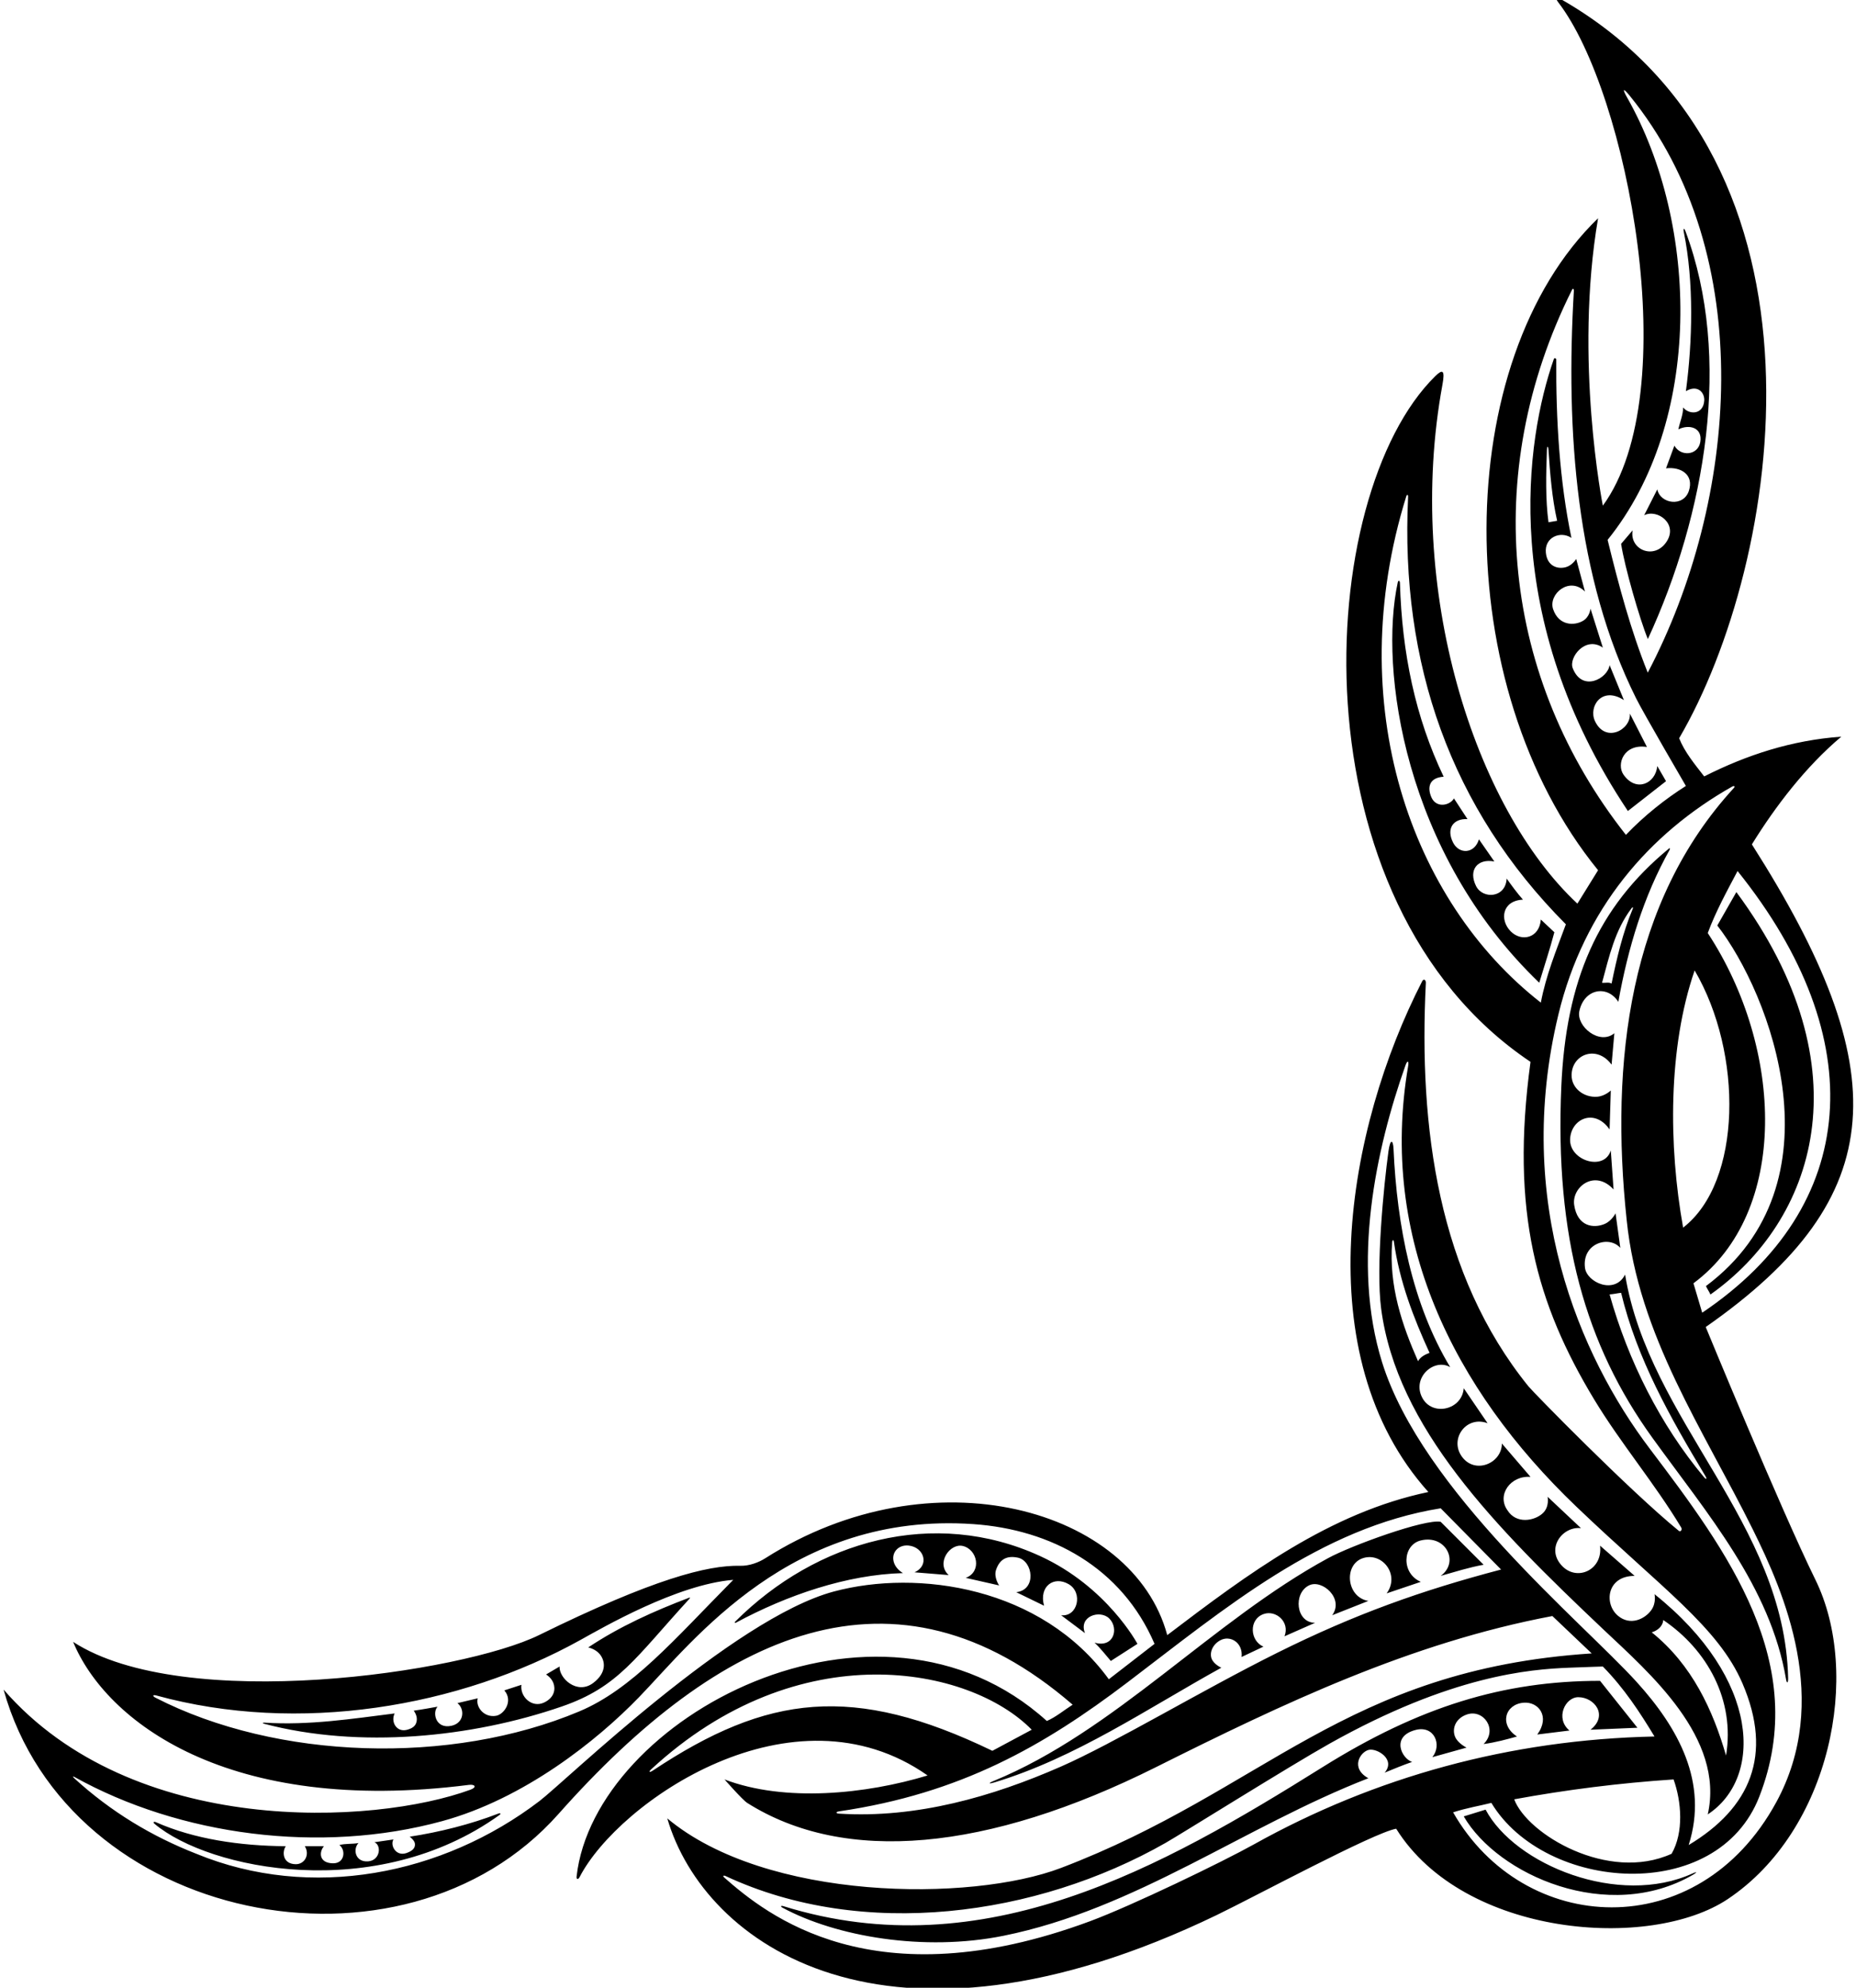 <?xml version="1.0" encoding="UTF-8"?>
<svg xmlns="http://www.w3.org/2000/svg" xmlns:xlink="http://www.w3.org/1999/xlink" width="467pt" height="500pt" viewBox="0 0 467 500" version="1.1">
<g id="surface1">
<path style=" stroke:none;fill-rule:nonzero;fill:rgb(0%,0%,0%);fill-opacity:1;" d="M 429.188 333.801 C 476.184 301.016 476.816 268.949 440.801 212.398 C 446.801 202.699 454.398 192.801 463.301 185.301 C 450.801 186.199 439.5 189.898 428.801 195.301 C 426.398 192.199 423.898 189.199 422.5 185.699 C 448.27 141.629 464.625 40.871 392.73 -0.219 C 391.961 -0.656 391.055 -0.742 392.102 0.613 C 409.531 23.234 424.109 98.691 403.301 127.199 C 403.301 127.199 396 90.5 402.102 54.898 C 365 90.75 364.355 172.57 402.102 218.898 L 396.898 227.301 C 371.023 203.172 353.477 148.305 362.938 96.785 C 363.641 92.969 362.945 92.844 361.129 94.625 C 330.594 124.613 324.961 226.809 385.102 267.102 C 379.969 304.785 386.648 328.059 401.121 352.023 C 407.766 363.02 416.383 373.184 423.02 384.238 C 423.352 384.789 422.852 385.426 422.406 385.062 C 409.781 374.742 385.836 350.273 384.562 348.699 C 361.863 320.613 356.938 283.66 358.766 247.262 C 358.809 246.441 358.199 246.129 357.852 246.805 C 338.906 283.699 328.562 340.93 359.398 375.301 C 334.602 380.5 314.102 395.801 293.699 411.301 C 285.125 379.453 234.59 365.219 192.5 392 C 190.953 392.984 188.562 393.922 186.262 393.863 C 178.047 393.66 164.305 397.199 135.645 411.285 C 116.355 420.766 46.285 431.098 18.398 413 C 26.621 432.898 57.242 456.688 117.965 448.973 C 119.582 448.77 120.027 449.578 118.383 450.18 C 94.074 459.105 33.379 462.32 0.898 425 C 17.25 483.75 101.172 500.645 140.531 456.281 C 181.004 410.664 225.082 390.066 269.898 428.801 C 267.699 430.199 265.699 431.902 263.398 432.902 C 220.59 394.18 149.523 432.098 145.078 472.039 C 144.996 472.754 145.477 472.859 145.836 472.164 C 155.578 453.289 199.445 422.77 233.398 446.602 C 217.898 451.301 197.5 453.398 182.301 447.602 C 182.301 447.602 186.848 452.77 188 453.5 C 212.539 469.008 248.395 465.738 290.879 444.504 C 322.789 428.555 354.855 413.238 390.602 406.5 L 400.5 415.902 C 338.262 419.984 318.281 450.352 266.949 469.871 C 244.195 478.523 192.723 478.172 167.898 457.398 C 177.137 489.07 222.922 521.859 306.117 481.727 C 315.836 477.035 345.602 461 351.301 460 C 368.309 487.234 415.223 490.762 434.777 477.672 C 460.629 460.363 468.43 421.035 456.773 397.34 C 448 379.5 429.188 333.801 429.188 333.801 Z M 428.301 330.199 L 426.102 322.801 C 450.211 304.93 448.824 263.805 429.699 234.699 C 431.699 229.301 434.5 224.199 437.199 219.102 C 471.055 261.23 468.012 303.473 428.301 330.199 Z M 423.5 308.801 C 419.801 288.199 419.699 263.5 426.398 244.102 C 438.617 264.941 438.352 297.324 423.5 308.801 Z M 409.387 24.492 C 408.148 22.309 408.402 22.039 410 24 C 442.785 64.223 437.23 126.184 414.602 169.199 C 410.301 158.5 407.301 147.199 404.5 135.801 C 428.477 106.125 427.637 56.66 409.387 24.492 Z M 395.547 72.895 C 395.73 72.496 396.039 72.648 396.012 73.125 C 393.918 108.504 396.551 145.312 411.664 175.645 C 413.555 179.441 424.199 197.699 424.199 197.699 C 419 201 413.801 205.102 409.102 210 C 378.191 170.809 372.316 119.375 395.547 72.895 Z M 353.824 124.898 C 354.012 124.297 354.328 124.363 354.301 124.996 C 352.281 166.902 365.035 203.438 394 232.5 C 391.602 239 389 245.301 387.699 252.199 C 354.934 226.645 337.594 177.176 353.824 124.898 Z M 39.141 427.055 C 38.281 426.613 38.422 426.234 39.336 426.484 C 75.117 436.301 115.438 429.488 146.02 412.535 C 151.547 409.473 170.328 398.547 184.5 397.398 C 169.57 412.496 159.051 424.898 145.758 430.488 C 113.418 444.09 69.629 442.695 39.141 427.055 Z M 209.801 400.332 C 184.367 407.145 142.309 448.023 135.734 453.043 C 111.344 471.664 78.238 478.176 49.398 466.301 C 38.227 461.93 27.906 455.766 18.527 447.164 C 18.25 446.91 18.383 446.785 18.727 446.977 C 45.191 461.699 80.578 466.469 111.242 458.094 C 131.836 452.473 150.145 437.926 160.848 426.852 C 174.602 412.613 199.152 380.23 244.875 383.375 C 264.508 384.727 282.266 394.312 290.5 413.5 L 279 422.402 C 262.062 399.141 230.941 394.668 209.801 400.332 Z M 164.281 445.359 C 163.418 445.934 163.117 445.734 163.828 445.078 C 201.031 410.645 244.059 419.219 259.602 435.098 L 249.699 440.402 C 214.664 423.488 193.105 426.219 164.281 445.359 Z M 321.375 415.75 C 302.367 425.207 280.371 438.484 266.898 444.391 C 249.766 451.902 230.652 457.434 211.129 456.207 C 210.254 456.152 210.246 455.758 211.125 455.629 C 241.766 451.137 262.648 439.168 283.68 423.199 C 308.285 404.516 332.203 384.277 362.5 379.398 L 377.699 394.801 C 357.734 400.051 341 405.984 321.375 415.75 Z M 347.762 342.688 C 339.98 317.738 346.211 288.977 353.637 267.988 C 354.105 266.652 354.547 266.781 354.312 268.16 C 346.926 311.449 365.555 349.238 396.574 378.922 C 418.062 399.477 432.355 409.281 438.445 423.469 C 446.172 441.465 440.41 454.789 424.898 464.102 C 429.922 448.348 422.281 434.617 411.77 423.043 C 398.172 408.062 357.832 374.965 347.762 342.688 Z M 420.602 466.301 C 404.594 473.574 384.238 461.324 381 452.602 C 394.102 450.199 407.5 448.5 421.102 447.602 C 423.102 453.199 423.699 460.898 420.602 466.301 Z M 315.52 463.93 C 307.566 468.363 284.863 479.336 274.258 483.27 C 219.699 503.508 192.805 481.57 182.219 472.27 C 181.777 471.879 182.035 471.652 182.605 471.918 C 217.141 488.035 260.809 482.051 293.27 463.57 C 297.262 461.297 324.555 444.199 334.547 438.594 C 365.25 421.375 385.039 419.891 394.75 419.5 C 399.137 419.324 403.301 419.199 403.301 419.199 C 408.699 424.699 412.602 430.699 416.301 436.801 C 379.871 437.578 345.906 446.992 315.52 463.93 Z M 446.934 453.34 C 427.254 489.461 383.34 486.871 365.625 455.875 C 369.125 454.75 372.051 454.301 375.25 453.5 C 388.762 475.859 432.074 479.188 442.672 451.922 C 455.68 418.457 434.547 390.098 415.113 364.414 C 397.375 340.98 380.789 302.191 392.113 255.219 C 398.531 228.594 414.961 209.672 435.805 197.879 C 436.336 197.578 436.66 197.785 436.297 198.18 C 409.965 226.809 405.059 266.953 409.301 306.898 C 412.277 336.027 428.609 359.605 441.066 384.781 C 448.914 400.637 460.836 427.824 446.934 453.34 Z M 414.625 160.75 C 412.617 155.879 408.754 142.504 407.898 136.801 L 410.801 133.398 C 409.926 138.199 416.094 140.922 419.238 136.406 C 422.402 131.855 417.055 127.926 413.699 129.602 L 417 123.102 C 417.75 126.75 423.578 127.629 424.945 123.48 C 426.285 119.41 422.938 117.359 419.199 117.801 L 421.301 112.102 C 422.895 114.938 427.273 114.586 427.828 111.137 C 428.395 107.602 425.125 106.625 422.301 108 C 422.699 106.102 423.5 104.398 423.5 102.5 C 425.055 104.398 428.598 104.332 428.816 100.746 C 428.938 98.715 427.102 96.66 424.199 98.398 C 425.867 85.902 426.246 71.008 423.676 58.391 C 423.469 57.379 423.758 57.266 424.109 58.211 C 435.953 89.895 429.125 129.375 414.625 160.75 Z M 419.199 196.5 L 417 192.699 C 416.574 197.125 411.66 199.395 408.492 194.844 C 406.68 192.242 408.535 187 414.398 187.898 L 410.102 179.5 C 410.414 183.555 403.953 187.074 401.305 181.352 C 399.652 177.785 402.996 172.496 408.602 176.102 L 405 167.301 C 404.551 170.668 398.098 174.227 395.715 168.047 C 394.695 165.41 398.875 159.875 403.301 162.898 L 400.199 153.102 C 400.199 153.102 400 155.141 398.375 156.125 C 396.164 157.465 392.215 157.453 390.789 153.234 C 389.523 149.477 394.875 144.875 398.801 148.801 L 396.602 140.602 C 396.602 140.602 395.672 142.141 394.125 142.625 C 392.105 143.258 389.316 142.555 388.965 139.039 C 388.574 135.125 392.648 133.465 395.398 135.301 C 392.422 121.09 391.477 105.492 391.582 90.375 C 391.582 90.211 391.121 89.883 390.969 90.32 C 383.91 110.477 377.004 155.188 409.602 204 Z M 389.234 113.121 C 389.273 112.109 389.539 112.129 389.613 113.145 C 390.035 119.242 390.516 125.34 391.801 131 L 389.625 131.375 C 388.855 125.719 388.996 119.176 389.234 113.121 Z M 391.102 234.5 C 390 238.699 388.602 242.898 387.301 247.199 C 353.258 214.523 346.988 168.215 351.695 146.516 C 351.828 145.895 352.227 145.984 352.246 146.625 C 352.77 164.285 356.109 180.418 363.25 195.375 C 359.465 195.629 359.141 198.191 360.156 200.539 C 361.379 203.363 364.805 202.641 365.84 200.836 L 369.238 206.035 C 365.652 205.871 363.84 208.426 365.617 211.941 C 367.141 214.949 371.02 214.809 372.125 211.125 L 376 216.699 C 371.703 215.883 369.395 218.898 371.41 222.898 C 373.086 226.223 378.84 225.938 379.102 221 C 380.398 222.801 381.699 224.602 383.199 226.301 C 377.953 226.539 377.266 231.391 380.109 234.266 C 382.836 237.023 387.34 235.98 387.699 231.301 Z M 398.801 318.883 C 398.039 312.695 404.902 310.672 407.699 313.898 L 406.5 305.199 C 406.5 305.199 405.547 307.117 403.75 307.875 C 401.008 309.031 396.918 308.578 396.094 303.129 C 395.406 298.609 401.25 294 406 299.199 L 405.301 289.398 C 403.648 294.684 394.938 291.98 395.062 286.648 C 395.184 281.504 401.156 278.609 405 284.102 L 405.301 274.301 C 405.301 274.301 403.855 275.723 401.875 275.875 C 398.535 276.129 395.395 273.746 395.438 270.418 C 395.508 265.113 401.836 262.801 405.5 267.801 C 405.699 265.199 406 262.5 406.199 259.898 C 402.5 263 396.578 258.191 397.387 254.352 C 398.57 248.738 404.375 247.625 407.199 252 C 409.641 238.441 413.504 225.551 420.094 213.789 C 420.262 213.492 420.172 213.246 419.961 213.422 C 419.926 213.449 419.891 213.48 419.855 213.508 C 401.949 228.305 394.02 246.664 392.855 273.25 C 391.195 311.219 398.938 338.355 415.785 361.688 C 429.598 380.812 445.445 399.129 449.391 422.371 C 449.59 423.57 449.949 423.398 449.922 422.121 C 449.047 382.957 415 357.594 408.898 320.602 C 406.336 325.723 399.262 322.633 398.801 318.883 Z M 410.5 228.5 C 410.527 228.465 410.551 228.434 410.578 228.398 C 410.809 228.098 410.98 228.234 410.824 228.605 C 408.312 234.59 406.82 240.996 405.5 247.398 C 404.801 247 403.898 247.301 403.102 247.199 C 404.891 240.605 406.324 234.008 410.5 228.5 Z M 428.77 371.586 C 417.754 358.43 409.66 342.242 405 325.602 C 406.25 325.5 406.898 325.301 407.898 325.199 C 411.891 341.824 420.301 356.645 429.105 371.285 C 429.57 372.059 429.34 372.266 428.77 371.586 Z M 432.102 232.801 L 436.898 224.398 C 469.875 269 456.367 307.258 430.375 325.625 C 430.125 325 429.5 324.125 429.25 323.5 C 463.875 297.625 445.387 249.879 432.102 232.801 Z M 429.699 456.398 C 443.664 447.195 443 422.332 416.301 401 C 416.301 401 416.812 403.148 415.5 405 C 413.914 407.234 410.227 409.062 407.094 406.422 C 403.535 403.426 404.277 396.398 411.301 396.398 L 402.602 388.801 C 403.336 394.836 396.988 397.773 393.203 394.055 C 388.715 389.645 393.109 383.836 397.801 384.398 L 389.398 376.5 C 389.398 376.5 389.957 379.016 388.164 380.664 C 386.102 382.57 381.516 383.445 379.301 379.898 C 376.539 376.035 380.082 371.098 385.102 371.5 L 377.898 363.102 C 377.898 368.184 370.898 371.059 367.672 366.164 C 364.777 361.777 369.012 356.016 374.301 358 L 368.301 349.199 C 367.883 354.664 360.379 356.379 357.855 351.574 C 355.195 346.523 360.844 341.531 364.898 343.898 C 355.348 328.074 351.496 308.301 350.637 289.016 C 350.527 286.648 349.809 286.355 349.355 289.629 C 348.188 298.117 346.145 318.703 347.516 329.164 C 351.434 359.031 376.066 383.984 403.445 409.883 C 414.914 420.73 434.039 437.113 429.699 456.398 Z M 418.5 407.5 C 429.602 415 436.602 427.699 434.301 441.598 C 431 430.199 425.801 418.801 415.602 410.598 C 417 410.199 418.398 409.098 418.5 407.5 Z M 350.293 312.496 C 350.348 311.836 350.648 311.75 350.734 312.371 C 352.137 322.336 355.652 331.449 359.699 340.301 C 358.602 340.699 357.398 341.301 356.801 342.398 C 352.84 333.438 349.41 323.5 350.293 312.496 Z M 362.5 382.801 L 373.301 393.602 C 369.625 394.25 366.102 395.398 362.5 396.398 C 367.297 392.934 363.789 385.914 357.449 387.5 C 352.906 388.637 352.477 395.746 357.5 397.898 L 348.898 400.801 C 352.316 396.141 347.82 390.387 342.977 391.926 C 338.031 393.504 338.73 401.773 344.301 402.699 L 335.199 406.301 C 338.25 402.125 332.684 397.18 329.391 398.777 C 325.336 400.742 326.051 408.199 330.898 408.199 L 323.199 411.598 C 324.609 407.977 321.035 404.914 317.953 405.996 C 314.137 407.336 314.5 412.75 317.898 414.199 L 312.398 416.801 C 312.801 413.172 309.516 411.215 307 412.625 C 305.004 413.738 304.301 415.809 304.875 417.25 C 305.449 418.691 307.301 419.5 307.301 419.5 C 288.613 429.828 270.633 442.188 250.125 448.375 C 248.793 448.777 248.621 448.555 249.871 448.047 C 280.523 435.492 304.945 407.805 334.215 391.914 C 340.086 388.73 358.625 382 362.5 382.801 Z M 273 410.801 C 271 409.301 269 407.801 267 406.301 C 271.18 406.766 272.57 400.617 268.887 398.477 C 265.18 396.324 261.375 399 262.699 403.902 L 255.699 400.5 C 260.914 399.922 259.906 392.633 256.137 391.82 C 253.27 391.207 251.52 392.266 250.625 394.875 C 249.977 396.766 251.398 398.801 251.398 398.801 L 243 396.898 C 247.102 395.359 245.977 389.777 242.277 388.879 C 239.039 388.094 235.41 393.184 238.699 396.199 L 230.102 395.5 C 233.969 393.777 232.543 389.188 228.637 388.77 C 225.922 388.484 224.043 390.734 225 393.25 C 225.594 394.812 227.199 395.699 227.199 395.699 C 213.066 396.09 198.078 401.23 185.199 408.156 C 184.867 408.336 184.734 408.152 185.008 407.883 C 205.469 387.465 235.02 379.188 261.68 391.402 C 278.598 399.148 286.199 413.5 286.199 413.5 L 279.5 417.801 C 278.199 416.301 277 414.699 275.398 413.199 C 280.305 414.602 281.566 409.578 279.121 407.129 C 276.824 404.82 271.293 406.531 273 410.801 Z M 141.355 429.258 C 118.688 437.074 90.449 439.91 66.488 433.605 C 65.988 433.473 66.039 433.281 66.559 433.316 C 77.797 434.043 88.594 432.34 99.301 431 C 98.27 433.059 99.727 435.805 102.391 435.121 C 104.184 434.66 104.781 433.812 104.875 432.625 C 104.973 431.391 104.102 430.301 104.102 430.301 C 106.312 430 108.25 429.625 110.102 429.301 C 108.75 430.688 109.539 434.992 113.605 434.102 C 116.832 433.398 116.977 429.883 115.102 428.402 L 120.199 427.199 C 119.629 429.344 121.781 432.156 124.855 431.586 C 126.855 431.215 129.199 427.871 126.898 425.199 L 131.199 423.801 C 130.777 426.758 133.828 429.738 136.934 428.242 C 139.574 426.973 139.793 424.816 139.25 423.375 C 138.707 421.934 137.398 421.199 137.398 421.199 L 140.801 419.199 C 140.625 422.125 145.188 426.383 149.234 423.355 C 152.746 420.73 152.281 417.785 150.938 416.125 C 149.809 414.73 148 414.402 148 414.402 C 155.961 409.094 164.598 405.234 173.438 401.875 C 173.594 401.816 173.676 401.941 173.562 402.062 C 159.801 417.066 155.664 424.32 141.355 429.258 Z M 397.125 426.914 C 393.797 426.906 391.25 432.25 394.898 435.301 L 386.801 436.301 C 390.109 431.789 387.129 428 383.371 428.301 C 378.676 428.676 377.145 433.855 381.699 436.801 C 379.199 437.5 376.301 438.301 373.301 438.699 C 376.961 435.039 373.258 429.852 369.125 431.25 C 366.145 432.254 365.309 434.922 366.125 436.875 C 366.82 438.539 369 439.598 369 439.598 L 360.398 442 C 362.898 438.945 360.918 433.852 356.062 435.188 C 349.965 436.863 352.676 442.316 355.301 443.199 C 353 444 350.875 444.875 348.398 445.898 C 351.277 442.547 346.445 439.66 344.387 440.168 C 342.242 440.699 339.684 444.734 344.301 447.301 C 313.211 459.375 285.777 480.219 252.488 486.93 C 232.465 490.969 210.391 487.137 196.93 479.883 C 196.281 479.535 196.449 479.273 197.172 479.496 C 247.617 495.121 292.426 469.75 332.762 444.52 C 357.082 429.305 378.285 422.801 402.602 422.801 L 412 434.598 L 400.199 435.098 C 404.75 431.5 401.211 426.922 397.125 426.914 Z M 426.031 471.555 C 404.637 483.977 376.895 471.668 368.301 456.898 L 373.801 455.199 C 381.164 469.074 407.34 479.754 425.922 471.227 C 427.012 470.727 427.062 470.957 426.031 471.555 Z M 125.664 456.555 C 94.586 478.852 52.668 470.348 38.883 458.766 C 38.422 458.383 38.695 458.121 39.254 458.367 C 48.832 462.602 60.277 464.305 71.898 464.398 C 70.93 465.855 71.121 468.855 74.371 468.922 C 76.691 468.969 78 466.5 76.699 464.398 L 81.5 464.398 C 80.25 465.875 80.234 468.621 83.75 468.699 C 86.773 468.766 87.055 465.34 85.398 464.102 C 86.898 463.699 88.602 463.898 90.199 463.602 C 88.75 465.125 89.352 468.469 92.641 468.207 C 95.68 467.965 96.051 464.145 94.199 463.398 L 99 462.699 C 98.109 464.137 99.59 467.027 102.25 466.125 C 104.156 465.477 104.551 464.547 104.375 463.625 C 104.23 462.871 103.102 462 103.102 462 C 110.5 460.875 118.355 458.91 125.355 456.203 C 125.941 455.977 126.148 456.211 125.664 456.555 "/>
</g>
</svg>
